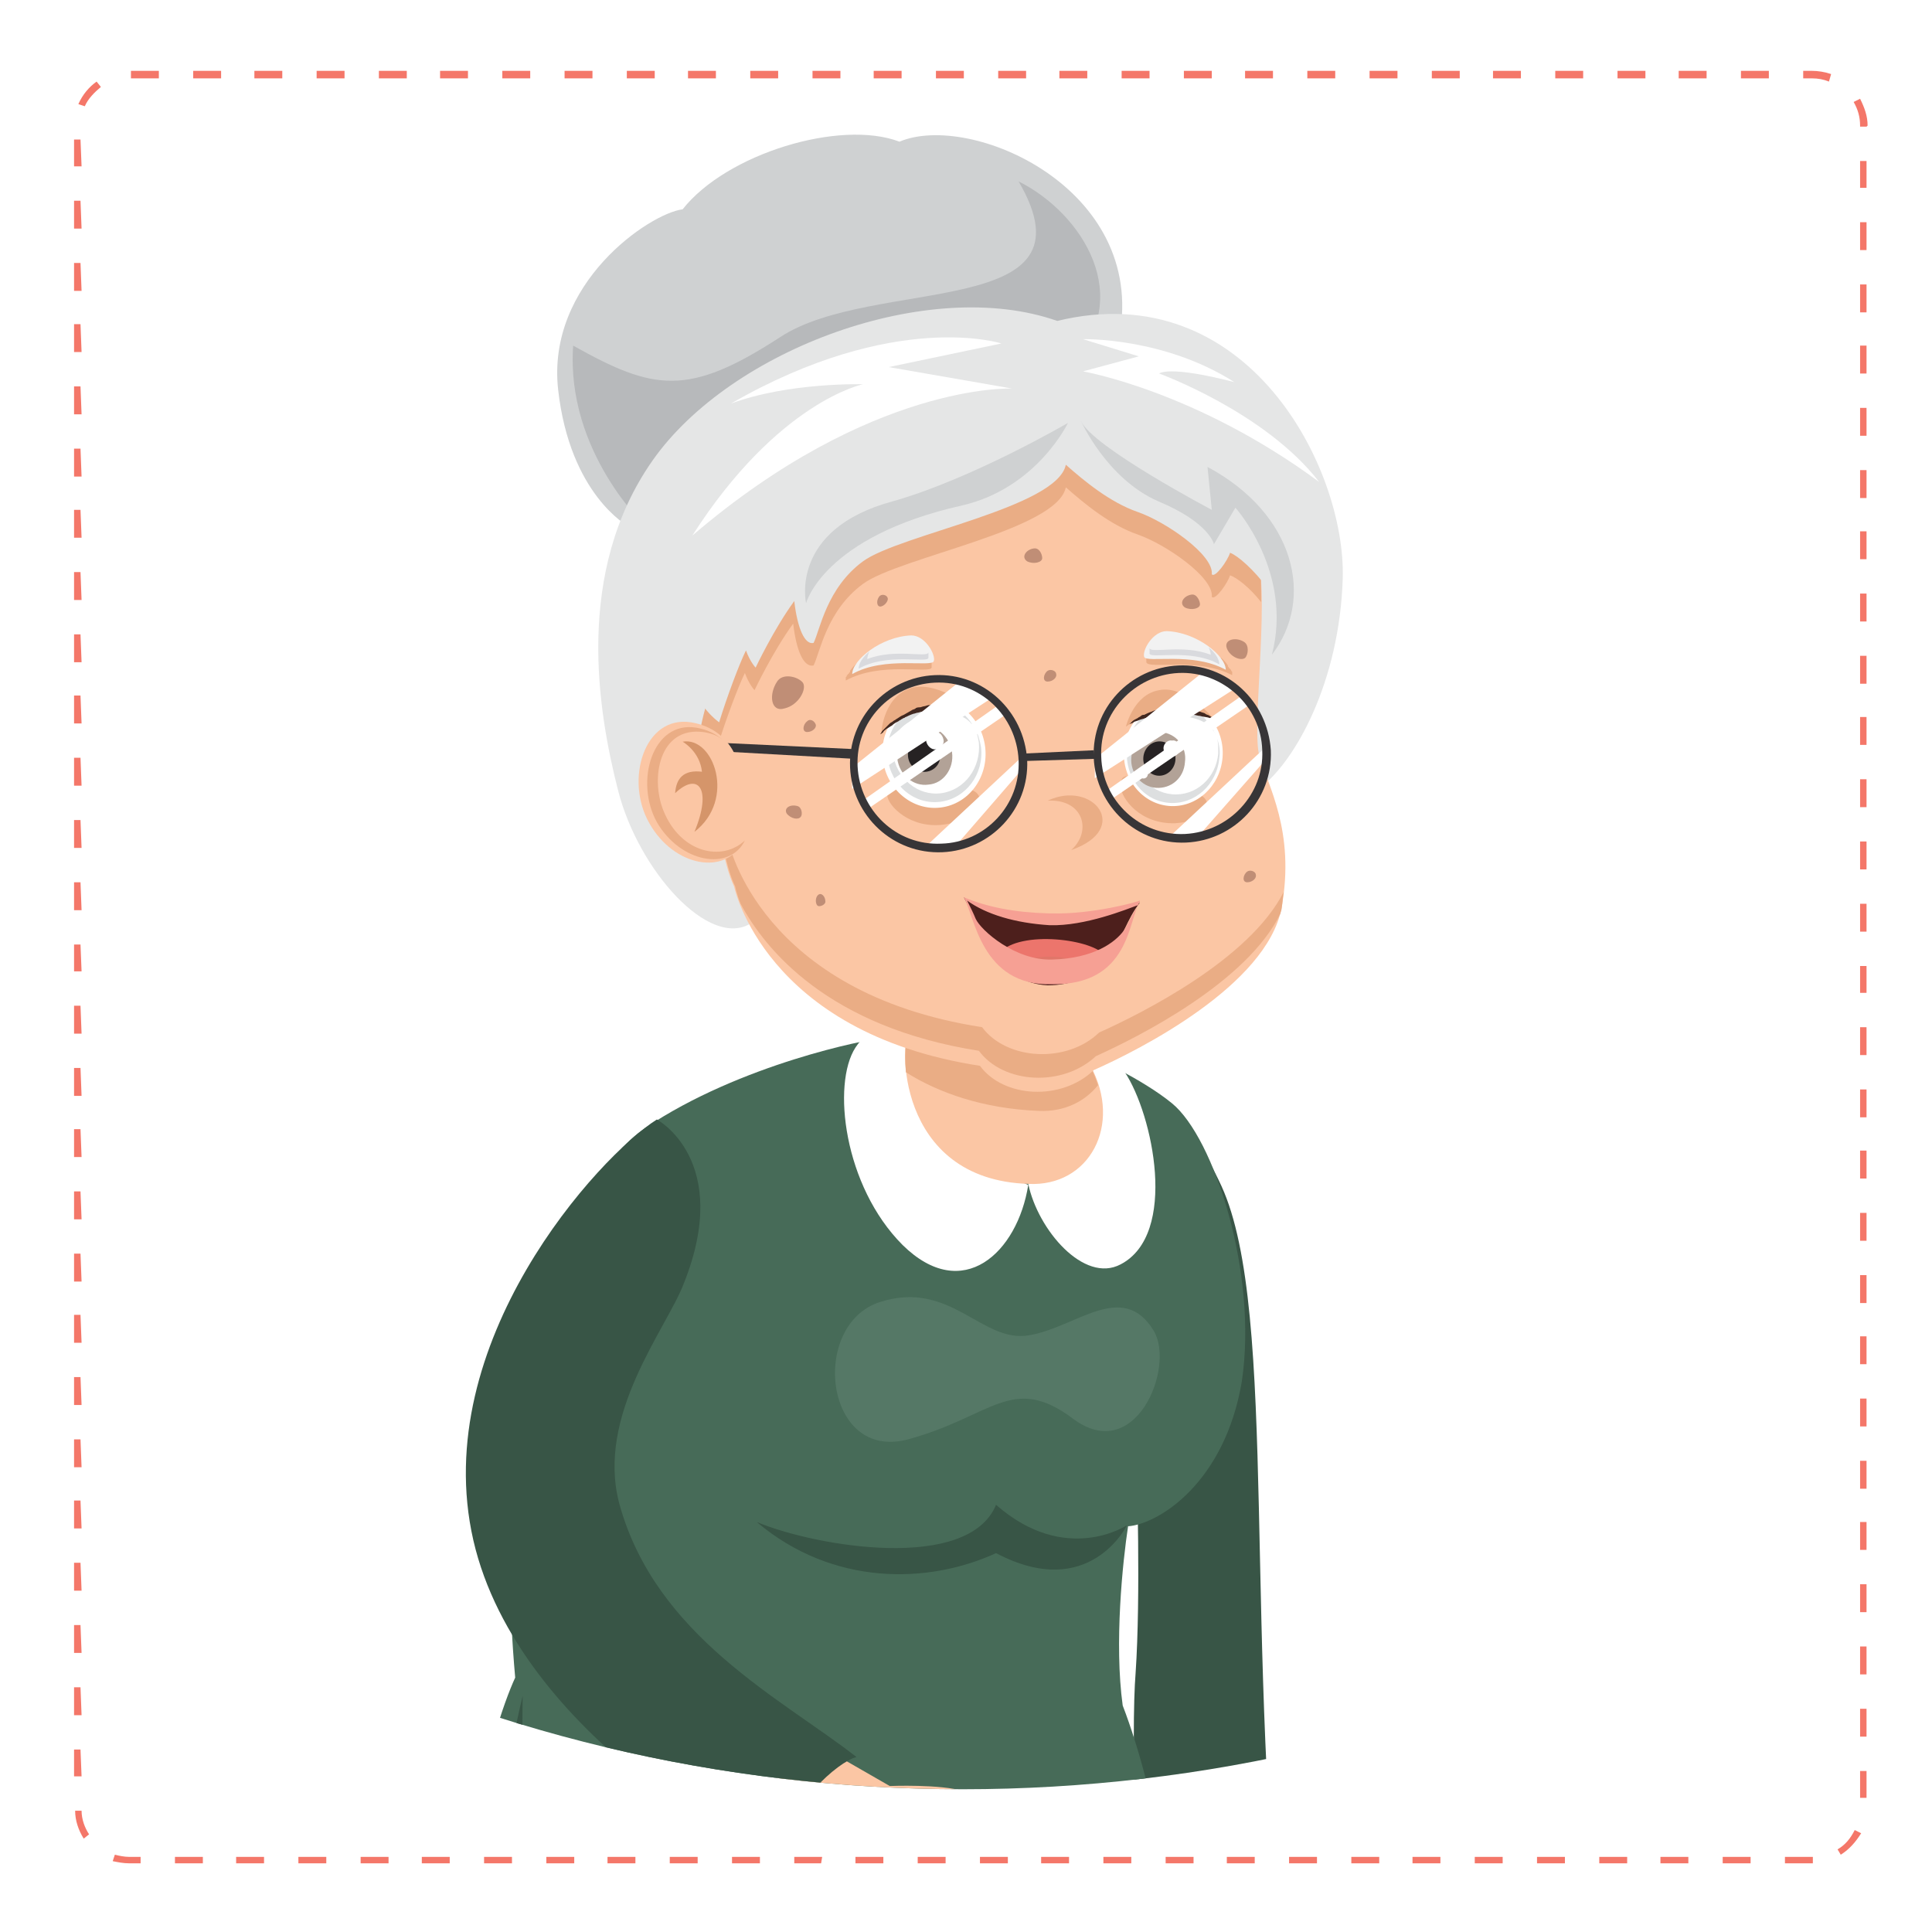 <?xml version="1.0" encoding="utf-8"?>
<!-- Generator: Adobe Illustrator 21.0.0, SVG Export Plug-In . SVG Version: 6.00 Build 0)  -->
<svg version="1.1" id="Layer_1" xmlns="http://www.w3.org/2000/svg" xmlns:xlink="http://www.w3.org/1999/xlink" x="0px" y="0px"
	 viewBox="0 0 180 180" style="enable-background:new 0 0 180 180;" xml:space="preserve">
<style type="text/css">
	.st0{fill:#FFFFFF;}
	.st1{display:none;}
	.st2{display:inline;}
	.st3{fill:url(#SVGID_10_);}
	.st4{fill:#F47769;}
	.st5{clip-path:url(#SVGID_13_);}
	.st6{fill:#FBC6A4;}
	.st7{fill:#EAAD85;}
	.st8{fill:#DE9173;}
	.st9{fill:#BEA373;}
	.st10{fill:#B09462;}
	.st11{fill:#5E4D4E;}
	.st12{fill:#385546;}
	.st13{fill:#476B58;}
	.st14{fill:#CFD1D2;}
	.st15{fill:#B7B9BB;}
	.st16{fill:#E5E6E6;}
	.st17{fill:#4D1F1C;}
	.st18{fill:#EC756C;}
	.st19{fill:#E07669;}
	.st20{fill:#F6A094;}
	.st21{fill:#DDDFE0;}
	.st22{fill:#B2A297;}
	.st23{fill:#262223;}
	.st24{fill:#412820;}
	.st25{fill:#F2F2F2;}
	.st26{fill:#D9DADE;}
	.st27{fill:#C08E76;}
	.st28{clip-path:url(#SVGID_17_);}
	.st29{clip-path:url(#SVGID_19_);fill:url(#SVGID_20_);}
	.st30{fill:url(#SVGID_22_);}
	.st31{clip-path:url(#SVGID_25_);}
	.st32{clip-path:url(#SVGID_26_);fill:url(#SVGID_27_);}
	.st33{fill:url(#SVGID_28_);}
	.st34{clip-path:url(#SVGID_31_);}
	.st35{clip-path:url(#SVGID_32_);fill:url(#SVGID_33_);}
	.st36{fill:url(#SVGID_34_);}
	.st37{fill:#373537;}
	.st38{clip-path:url(#SVGID_37_);}
	.st39{clip-path:url(#SVGID_38_);fill:url(#SVGID_39_);}
	.st40{fill:url(#SVGID_40_);}
	.st41{clip-path:url(#SVGID_43_);}
	.st42{clip-path:url(#SVGID_44_);fill:url(#SVGID_45_);}
	.st43{fill:url(#SVGID_46_);}
	.st44{clip-path:url(#SVGID_49_);}
	.st45{clip-path:url(#SVGID_50_);fill:url(#SVGID_51_);}
	.st46{fill:url(#SVGID_52_);}
	.st47{fill:#D5956A;}
	.st48{fill:#D5954D;}
	.st49{fill:#B27447;}
	.st50{fill:#557866;}
</style>
<rect class="st0" width="180" height="180"/>
<g>
	<g>
		<g>
			<g class="st1">
				<g class="st2">
					<g>
						
							<radialGradient id="SVGID_10_" cx="96.333" cy="-12" r="167.166" gradientTransform="matrix(1 0 0 1 0 96)" gradientUnits="userSpaceOnUse">
							<stop  offset="0" style="stop-color:#FFFFFF"/>
							<stop  offset="1" style="stop-color:#FFA194;stop-opacity:0.6"/>
						</radialGradient>
						<rect id="SVGID_2_" x="0.4" y="0.1" class="st3" width="180" height="180"/>
					</g>
				</g>
			</g>
			<g>
				<g>
					<g>
						<path class="st4" d="M168.9,173.6h-2.6V173h2.6V173.6z M163.1,173.6h-2.6V173h2.6V173.6z M157.3,173.6h-2.6V173h2.6V173.6z
							 M151.5,173.6H149V173h2.6v0.6H151.5z M145.8,173.6h-2.6V173h2.6V173.6z M140,173.6h-2.6V173h2.6V173.6z M134.2,173.6h-2.6
							V173h2.6V173.6z M128.5,173.6h-2.6V173h2.6V173.6z M122.7,173.6h-2.6V173h2.6V173.6z M116.9,173.6h-2.6V173h2.6V173.6z
							 M111.2,173.6h-2.6V173h2.6V173.6z M105.4,173.6h-2.6V173h2.6V173.6z M99.6,173.6H97V173h2.6V173.6z M93.9,173.6h-2.6V173h2.6
							V173.6z M88.1,173.6h-2.6V173h2.6V173.6z M82.3,173.6h-2.6V173h2.6V173.6z M76.5,173.6H74V173h2.6L76.5,173.6L76.5,173.6z
							 M70.8,173.6h-2.6V173h2.6V173.6z M65,173.6h-2.6V173H65V173.6z M59.2,173.6h-2.6V173h2.6V173.6z M53.5,173.6h-2.6V173h2.6
							V173.6z M47.7,173.6h-2.6V173h2.6V173.6z M41.9,173.6h-2.6V173h2.6V173.6z M36.2,173.6h-2.6V173h2.6V173.6z M30.4,173.6h-2.6
							V173h2.6V173.6z M24.6,173.6H22V173h2.6V173.6z M18.9,173.6h-2.6V173h2.6V173.6z M13.1,173.6H12c-0.5,0-1-0.1-1.5-0.2l0.2-0.6
							c0.4,0.1,0.9,0.2,1.3,0.2h1.1V173.6z M171.5,172.8l-0.3-0.5c0.7-0.4,1.2-1,1.6-1.8l0.6,0.3
							C172.9,171.6,172.3,172.3,171.5,172.8z M7.8,171.3c-0.5-0.8-0.8-1.7-0.8-2.6h0.6c0,0.8,0.3,1.6,0.7,2.2L7.8,171.3z
							 M173.9,167.5h-0.6V165h0.6V167.5z M7.6,165.5H6.9V163h0.6L7.6,165.5L7.6,165.5z M173.9,161.8h-0.6v-2.6h0.6V161.8z
							 M7.6,159.8H6.9v-2.6h0.6L7.6,159.8L7.6,159.8z M173.9,156h-0.6v-2.6h0.6V156z M7.6,154H6.9v-2.6h0.6L7.6,154L7.6,154z
							 M173.9,150.2h-0.6v-2.6h0.6V150.2z M7.6,148.2H6.9v-2.6h0.6L7.6,148.2L7.6,148.2z M173.9,144.4h-0.6v-2.6h0.6V144.4z
							 M7.6,142.4H6.9v-2.6h0.6L7.6,142.4L7.6,142.4z M173.9,138.7h-0.6v-2.6h0.6V138.7z M7.6,136.7H6.9v-2.6h0.6L7.6,136.7
							L7.6,136.7z M173.9,132.9h-0.6v-2.6h0.6V132.9z M7.6,130.9H6.9v-2.6h0.6L7.6,130.9L7.6,130.9z M173.9,127.1h-0.6v-2.6h0.6
							V127.1z M7.6,125.1H6.9v-2.6h0.6L7.6,125.1L7.6,125.1z M173.9,121.4h-0.6v-2.6h0.6V121.4z M7.6,119.4H6.9v-2.6h0.6L7.6,119.4
							L7.6,119.4z M173.9,115.6h-0.6V113h0.6V115.6z M7.6,113.6H6.9V111h0.6L7.6,113.6L7.6,113.6z M173.9,109.8h-0.6v-2.6h0.6V109.8
							z M7.6,107.8H6.9v-2.6h0.6L7.6,107.8L7.6,107.8z M173.9,104.1h-0.6v-2.6h0.6V104.1z M7.6,102.1H6.9v-2.6h0.6L7.6,102.1
							L7.6,102.1z M173.9,98.3h-0.6v-2.6h0.6V98.3z M7.6,96.3H6.9v-2.6h0.6L7.6,96.3L7.6,96.3z M173.9,92.5h-0.6V90h0.6V92.5z
							 M7.6,90.5H6.9V88h0.6L7.6,90.5L7.6,90.5z M173.9,86.8h-0.6v-2.6h0.6V86.8z M7.6,84.8H6.9v-2.6h0.6L7.6,84.8L7.6,84.8z
							 M173.9,81h-0.6v-2.6h0.6V81z M7.6,79H6.9v-2.6h0.6L7.6,79L7.6,79z M173.9,75.2h-0.6v-2.6h0.6V75.2z M7.6,73.2H6.9v-2.6h0.6
							L7.6,73.2L7.6,73.2z M173.9,69.4h-0.6v-2.6h0.6V69.4z M7.6,67.4H6.9v-2.6h0.6L7.6,67.4L7.6,67.4z M173.9,63.7h-0.6v-2.6h0.6
							V63.7z M7.6,61.7H6.9v-2.6h0.6L7.6,61.7L7.6,61.7z M173.9,57.9h-0.6v-2.6h0.6V57.9z M7.6,55.9H6.9v-2.6h0.6L7.6,55.9L7.6,55.9
							z M173.9,52.1h-0.6v-2.6h0.6V52.1z M7.6,50.1H6.9v-2.6h0.6L7.6,50.1L7.6,50.1z M173.9,46.4h-0.6v-2.6h0.6V46.4z M7.6,44.4H6.9
							v-2.6h0.6L7.6,44.4L7.6,44.4z M173.9,40.6h-0.6V38h0.6V40.6z M7.6,38.6H6.9V36h0.6L7.6,38.6L7.6,38.6z M173.9,34.8h-0.6v-2.6
							h0.6V34.8z M7.6,32.8H6.9v-2.6h0.6L7.6,32.8L7.6,32.8z M173.9,29.1h-0.6v-2.6h0.6V29.1z M7.6,27.1H6.9v-2.6h0.6L7.6,27.1
							L7.6,27.1z M173.9,23.3h-0.6v-2.6h0.6V23.3z M7.6,21.3H6.9v-2.6h0.6L7.6,21.3L7.6,21.3z M173.9,17.5h-0.6V15h0.6V17.5z
							 M7.6,15.5H6.9V13h0.6L7.6,15.5L7.6,15.5z M173.9,11.8h-0.6v-0.1c0-0.8-0.2-1.5-0.6-2.2l0.6-0.3c0.4,0.8,0.7,1.6,0.7,2.5
							L173.9,11.8L173.9,11.8z M7.9,9.9L7.3,9.7c0.4-0.9,1-1.6,1.7-2.1l0.4,0.5C8.8,8.6,8.2,9.2,7.9,9.9z M170.4,7.6
							c-0.5-0.2-1-0.3-1.6-0.3H168V6.6h0.8c0.6,0,1.2,0.1,1.8,0.3L170.4,7.6z M164.8,7.3h-2.6V6.6h2.6V7.3z M159,7.3h-2.6V6.6h2.6
							V7.3z M153.3,7.3h-2.6V6.6h2.6V7.3z M147.5,7.3h-2.6V6.6h2.6V7.3z M141.7,7.3h-2.6V6.6h2.6V7.3z M136,7.3h-2.6V6.6h2.6V7.3z
							 M130.2,7.3h-2.6V6.6h2.6V7.3z M124.4,7.3h-2.6V6.6h2.6V7.3z M118.6,7.3H116V6.6h2.6V7.3z M112.9,7.3h-2.6V6.6h2.6V7.3z
							 M107.1,7.3h-2.6V6.6h2.6V7.3z M101.3,7.3h-2.6V6.6h2.6V7.3z M95.6,7.3H93V6.6h2.6V7.3z M89.8,7.3h-2.6V6.6h2.6V7.3z M84,7.3
							h-2.6V6.6H84V7.3z M78.3,7.3h-2.6V6.6h2.6V7.3z M72.5,7.3h-2.6V6.6h2.6V7.3z M66.7,7.3h-2.6V6.6h2.6V7.3z M61,7.3h-2.6V6.6H61
							V7.3z M55.2,7.3h-2.6V6.6h2.6V7.3z M49.4,7.3h-2.6V6.6h2.6V7.3z M43.6,7.3H41V6.6h2.6V7.3z M37.9,7.3h-2.6V6.6h2.6V7.3z
							 M32.1,7.3h-2.6V6.6h2.6V7.3z M26.3,7.3h-2.6V6.6h2.6V7.3z M20.6,7.3H18V6.6h2.6V7.3z M14.8,7.3h-2.6V6.6h2.6
							C14.8,6.6,14.8,7.3,14.8,7.3z"/>
					</g>
				</g>
			</g>
		</g>
	</g>
</g>
<g>
	<g>
		<g>
			<g>
				<defs>
					<ellipse id="SVGID_11_" cx="89.7" cy="49.7" rx="129.7" ry="117"/>
				</defs>
				<clipPath id="SVGID_13_">
					<use xlink:href="#SVGID_11_"  style="overflow:visible;"/>
				</clipPath>
				<g class="st5">
					<g>
						<g>
							<path class="st6" d="M118.7,186.6c0,0,2.3,2.1,2.8,3.9c0.5,1.8-0.2,6.4-1.3,7c-0.4,1.6-1.1,2.7-1.7,2.4
								c-0.3,1.3-1.2,2.3-2.5,2.2c-1.2-0.1-0.3-3.4-0.3-3.4s-0.9-5.9-1.5-6.1c-0.5,2.2-0.9,4.4-2.6,4.4c-1.6,0-1.4-2-1.3-4.4
								s1.1-7.2,1.1-7.2L118.7,186.6z"/>
							<path class="st7" d="M111.7,187.8c0,0-0.5,2.6-0.8,4.5c2.4-2.3,7.7-4.7,9.9-2.5c-2-2.3-3.5-3.5-3.5-3.5L111.7,187.8z"/>
							<path class="st8" d="M118.6,199.9C118.5,199.9,118.5,199.9,118.6,199.9c0.5-3.7-0.9-6.9-0.9-6.9v-0.1h0.1
								C117.8,193,119.3,196.2,118.6,199.9C118.7,199.9,118.6,200,118.6,199.9z"/>
							<path class="st8" d="M120.3,197.5C120.2,197.5,120.2,197.5,120.3,197.5c0.5-4.6-0.8-6.3-0.9-6.3v-0.1h0.1
								C119.6,191.2,121,192.9,120.3,197.5C120.4,197.5,120.3,197.6,120.3,197.5L120.3,197.5z"/>
						</g>
						<g>
							<path class="st6" d="M64,248.3c0,0,0.1,34.8-0.4,37.3c-0.1,1.9,0,3.7,0,3.7l7.7,2.4l3.4-4.6c0,0-3.9-1.8-4.3-3.5
								c0.1-4,0.3-32.1,0.2-33.5C70.5,248.8,64,248.3,64,248.3z"/>
							<g>
								<path class="st9" d="M63.5,288c0,0,4.9,2.3,6.8,1.9c0.2-2,1.7-3.9,3.3-4.3c1.6-0.3,2,1.6,2,1.6s10.5,0.5,10.7,8.5
									c-2.9,2.3-5.3,2.2-8.8,1.8c-3.5-0.4-13.5-3.5-14.4-4.3c-0.5-0.6-0.4-1.9-0.4-3.3s-0.1-2.8,0.9-3.4
									C63.6,287.2,63.5,288,63.5,288z"/>
								<path class="st10" d="M62.7,290c0-1.4-0.1-2.8,0.9-3.4c0,0.6-0.1,1.4-0.1,1.4s0.4,0.2,1,0.4c0,1,0,2,0.4,2.4
									c0.9,0.7,10.8,3.8,14.4,4.3c2.7,0.3,4.8,0.5,7-0.6c0.1,0.4,0.1,0.8,0.1,1.2c-2.9,2.3-5.3,2.2-8.8,1.8
									c-3.5-0.4-13.5-3.5-14.4-4.3C62.6,292.7,62.7,291.4,62.7,290z"/>
								<path class="st11" d="M62.8,292.6c0,0-0.7,1.2,0.5,2c1.2,0.7,11.5,3.9,14.4,4.4c2.8,0.4,6.7,0.7,9.1-2.1
									c0.3-1.3-0.5-1.6-0.5-1.6s-0.8,1.5-2.7,2c-2,0.5-6.1,0.6-12-1.1C65.6,294.4,63.2,293.4,62.8,292.6z"/>
							</g>
						</g>
						<g>
							<path class="st6" d="M87.4,243.8c0,0,0.1,34.8-0.4,37.3c-0.1,1.9,0,3.7,0,3.7l7.7,2.4l3.4-4.6c0,0-3.9-1.8-4.3-3.5
								c0.1-4,0.3-32.1,0.2-33.5C93.8,244.3,87.4,243.8,87.4,243.8z"/>
							<g>
								<path class="st9" d="M86.8,283.4c0,0,4.9,2.3,6.8,1.9c0.2-2,1.7-3.9,3.3-4.3c1.6-0.3,2,1.6,2,1.6s10.5,0.5,10.7,8.5
									c-2.9,2.3-5.3,2.2-8.8,1.8c-3.5-0.4-13.5-3.5-14.4-4.3c-0.5-0.6-0.4-1.9-0.4-3.3s-0.1-2.8,0.9-3.4
									C86.9,282.7,86.8,283.4,86.8,283.4z"/>
								<path class="st10" d="M86.1,285.5c0-1.4-0.1-2.8,0.9-3.4c0,0.6-0.1,1.4-0.1,1.4s0.4,0.2,1,0.4c0,1,0,2,0.4,2.4
									c0.8,0.7,10.8,3.8,14.4,4.3c2.7,0.3,4.8,0.5,7-0.6c0.1,0.4,0.1,0.8,0.1,1.2c-2.9,2.3-5.3,2.2-8.8,1.8
									c-3.5-0.4-13.5-3.5-14.4-4.3C86,288.1,86.1,286.8,86.1,285.5z"/>
								<path class="st11" d="M86.2,288c0,0-0.7,1.2,0.5,2c1.2,0.7,11.5,3.9,14.4,4.4c2.8,0.4,6.7,0.7,9.1-2.1
									c0.3-1.3-0.5-1.6-0.5-1.6s-0.8,1.5-2.7,2c-2,0.5-6.1,0.6-12-1.1C89,289.8,86.6,288.8,86.2,288z"/>
							</g>
						</g>
						<path class="st12" d="M107.6,101.8c0,0,3.1,2,6.2,8.7c5.4,11.8,1.9,42.9,6,76.1c-3.6,1.5-7.6,3.1-11.1,0.5
							c-3.2-6-3.3-26.4-2.9-31.2c0.5-7.3,0.1-18.7,0.1-20.1C105.9,135.4,107.6,101.8,107.6,101.8z"/>
						<path class="st13" d="M109.2,102.8c-2.8-2.3-7.5-4.4-7.5-4.4l-19.9-1.6c-0.8,0-12.8,2.3-21.7,8.3c-7.4,5-14.5,24.4-12.1,51.2
							c-2,4.3-9.1,25.3-0.5,50.3c-0.8,9.6-5.6,34.4-4.8,39.5c3.3,6.8,14.5,8.6,30.2,9.4c13.3,0.7,40.1-1.8,43.9-10.2
							c0.5-5.1-3-18.8-3.7-25.1c-0.5-12.4-2.2-44.9-8.5-61.3c-0.8-5.8,0-13.4,0.5-16.7c2.8-0.2,9-4,10.6-13.5
							C117.2,118.6,113.1,106,109.2,102.8z"/>
						<path class="st12" d="M48.7,158c0,0-7.3,28.1,1.3,47c-0.8,5.2-6,37.5-5,40.9c1.1,3.4,32.8,11.3,58.8,2.6
							c-34.6-0.8-56.9,2.9-48.8-41.7C47.9,184.2,48.7,158,48.7,158z"/>
						<path class="st0" d="M84.9,95.4c0,0-3-1.1-5.2,2.2c-2.2,3.4-1.1,12.9,4.4,18.4c5.6,5.5,10.7,0.7,11.7-5.6
							C91.6,108.6,85.6,105.7,84.9,95.4z"/>
						<path class="st0" d="M101.2,98.5c0,0,2.4,7.7-5.4,11.8c0.9,4.3,5.2,9.3,8.6,7.5c5.4-2.8,3-14,0.4-17.9
							C103.9,99,101.2,98.5,101.2,98.5z"/>
						<path class="st6" d="M85.8,91.1c0,0-0.5,3-0.9,4.3c-1.3,1.5-1.4,14.5,10.9,14.9c5.7,0.3,8.8-5.5,5.8-11
							c0.5-4.2-0.1-3.7-0.1-3.7L85.8,91.1z"/>
						<path class="st7" d="M85.8,91.1l15.7,4.6c0,0,0.6-0.5,0.1,3.7c0.3,0.6,0.5,1.1,0.7,1.7c-1.2,1.5-3.1,2.5-5.5,2.4
							c-5.2-0.2-9.4-1.7-12.4-3.6c-0.2-2.1,0.1-3.9,0.5-4.4C85.3,94.1,85.8,91.1,85.8,91.1z"/>
						<g>
							<path class="st14" d="M58.5,49c0,0-5.4-2.9-6.5-12.7c-1.1-9.9,8.5-16.4,11.6-16.8c4.1-5.2,14.7-8.4,20.2-6.3
								c6.6-2.8,23,4.3,20.5,18.1C92.7,33.3,58.5,49,58.5,49z"/>
							<path class="st15" d="M94.9,16.9c6,3,10.9,10.9,4.8,17.1C71.3,46.7,60.2,49.1,60.2,49.1s-7.5-7-6.8-16.9
								c7.5,4.2,10.7,4.8,19.3-0.8C81.4,25.7,102.5,29.9,94.9,16.9z"/>
							<path class="st16" d="M117.4,73.4c3.3-2.5,7.4-9.9,7.7-19.5c0.3-10.3-8.9-28.3-26.6-24c-11.9-4.2-30.4,2.6-37.7,13
								s-5.1,23.4-3.2,30.8C59.5,81.1,66.1,88.5,70,86C73.4,80.1,117.4,73.4,117.4,73.4z"/>
							<path class="st6" d="M68.4,82.6c0,0,2.8,13.6,22.9,16.7c2.2,3,7.6,3.3,10.6,0.4c4.3-1.9,16.1-7.9,17.5-15.1
								c1.3-7.2-1.3-11.4-2.1-14.3c-0.7-3,1.2-16.1-0.4-19.1c-1.8-3.9-20.6-15.1-20.6-15.1L65.9,54.8L66,66.1
								C66,66.1,66.4,78.5,68.4,82.6z"/>
							<path class="st7" d="M67.9,78.5c0,0,2.9,14,23.6,17.2c2.3,3.1,7.9,3.4,10.9,0.5c4-1.8,14-6.8,17.2-13.1
								c-0.1,0.5-0.1,1-0.2,1.6c0,0.1-0.1,0.3-0.1,0.4c-3.1,6.4-13.2,11.5-17.2,13.3c-3.1,2.9-8.6,2.6-10.9-0.5
								c-14-2.2-19.9-9.4-22.2-13.7c-0.4-1-0.5-1.6-0.5-1.6c-1-2-1.6-6.2-1.9-9.8C66.8,75.1,67.3,77.2,67.9,78.5z"/>
							<path class="st7" d="M66,65l-0.2-11.4l14.4-8.9l16.1-8l13,6.6c3.7,2.6,6.8,5.1,7.5,6.6c0.6,1.1,0.7,3.5,0.7,6.2
								c-1.1-1.4-2.3-2.3-2.9-2.5c-0.2,0.7-1.4,2.4-1.7,2c0.2-1.8-4.3-4.9-6.9-5.8c-2.6-0.9-5-2.9-6.7-4.4c-0.8,4-15.5,6.5-18.9,9
								s-4,6.4-4.6,7.6c-0.9,0.2-1.6-1.3-1.9-3.9c-1.9,2.6-3.6,6.2-3.6,6.2s-0.5-0.5-0.9-1.6c-0.6,1.2-1.8,4.4-2.5,6.7
								c-0.6-0.5-1.2-1.1-1.6-1.7C65.6,66.2,66,65,66,65z"/>
							<path class="st16" d="M121.4,47.4c3,6.3,0.2,13.3-0.8,13.7c0-4.4-4.6-9.1-6-9.6c-0.2,0.7-1.4,2.4-1.7,2
								c0.2-1.8-4.3-4.9-6.9-5.8c-2.6-0.9-5-2.9-6.7-4.4c-0.8,4-15.5,6.5-18.9,9s-4,6.4-4.6,7.6C75,60.1,74.3,58.6,74,56
								c-1.9,2.6-3.6,6.2-3.6,6.2s-0.5-0.5-0.9-1.6c-0.6,1.2-1.8,4.4-2.5,6.7c-5.3-4-4.4-16-4.4-16l33.8-16.7L121.4,47.4z"/>
							<g>
								<g>
									<path class="st17" d="M106.2,84.1c0,0-4.5,2.2-8.5,2c-3.8-0.2-6.5-1.3-7.9-2.5c1.1,2,1.3,3.2,2.8,5.4
										c1.1,1.5,2.8,2.7,5,2.8c2.3,0,4.2-0.8,5.8-2.8C104.5,87.6,105,85.6,106.2,84.1z"/>
									<path class="st18" d="M93.1,88.8c1,0.9,3,2.2,4.6,2.2c1.5,0,4.1-1,5.3-1.9C102,87.5,95,86.6,93.1,88.8z"/>
									<path class="st19" d="M95.7,89.6c0.1,0.7,4,0.9,4.2,0.1C100,88.9,95.6,89,95.7,89.6z"/>
									<path class="st20" d="M89.8,83.6L89.8,83.6c2.2,0.9,4.6,1.4,7.9,1.5c0.1,0,0.2,0,0.3,0c3.8,0.1,8.1-1.1,8.2-1.2V84
										c-1.1,1.7-0.9,7.8-8.2,7.7C91.4,91.9,90.8,85.3,89.8,83.6z M97.8,86.2c-3.2-0.2-5.9-1-7.7-2.3c0.3,0.6,0.6,1.2,0.8,1.7
										c0.5,1.1,3.7,3.9,7.1,3.8c3.9-0.1,5.9-1.6,6.7-2.7c0.5-0.8,0.8-1.6,1.4-2.4C105,84.7,101.1,86.3,97.8,86.2z"/>
								</g>
							</g>
							<path class="st7" d="M97.6,74.6c4.2-2,7.9,2.6,2.2,4.6C101.8,77.4,100.9,74.4,97.6,74.6z"/>
							<g>
								<g>
									<path class="st7" d="M83.7,73.1c0,0-1.3-0.3-1,1.2c0.3,1.1,2.6,3.2,5.9,2.4c3.1-0.8,3.2-2.7,1.9-3.1
										C89.1,73.1,83.7,73.1,83.7,73.1z"/>
									
										<ellipse transform="matrix(0.993 -0.122 0.122 0.993 -7.926 11.176)" class="st0" cx="87" cy="70.1" rx="4.8" ry="5.1"/>
									<path class="st21" d="M86.5,65.5c1.7-0.2,3.4,0.7,4.2,2.2c-0.7-1.1-2-1.4-3.6-1.2c-2.2,0.3-4.2,1.4-3.9,3.7
										c0.3,2.3,2.3,4,4.5,3.7s3.7-2.4,3.5-4.7c-0.1-0.6-0.2-1-0.4-1.4l0,0c0.3,0.5,0.5,1.2,0.6,1.8c0.3,2.5-1.4,4.8-3.8,5.1
										c-2.4,0.3-4.6-1.5-4.9-4.1C82.4,68.1,84.1,65.8,86.5,65.5z"/>
									<path class="st22" d="M88.7,70.1c0.2,1.5-0.8,2.9-2.2,3c-1.4,0.2-2.7-0.9-2.9-2.4c-0.2-1.5,0.8-2.9,2.2-3.1
										C87.2,67.5,88.5,68.6,88.7,70.1z"/>
									<path class="st23" d="M87.6,70.2c0.1,0.9-0.5,1.6-1.3,1.7s-1.6-0.5-1.7-1.4s0.5-1.6,1.3-1.7C86.8,68.7,87.5,69.3,87.6,70.2
										z"/>
									<path class="st0" d="M87.9,68.9c0.1,0.4-0.2,0.8-0.7,0.9c-0.4,0.1-0.8-0.3-0.9-0.7c-0.1-0.4,0.2-0.8,0.7-0.9
										C87.4,68.1,87.8,68.4,87.9,68.9z"/>
									<path class="st0" d="M85.3,71.9c0,0.2-0.1,0.4-0.3,0.5c-0.2,0-0.4-0.1-0.4-0.4c0-0.2,0.1-0.4,0.3-0.5
										C85.1,71.6,85.3,71.7,85.3,71.9z"/>
									<path class="st7" d="M82.1,68.4c0,0,0.1-3.2,2.5-4.2s5.8,1.7,5.8,1.7S85.6,64.6,82.1,68.4z"/>
									<path class="st24" d="M90.3,65.9c0,0-0.1,0-0.4,0c-0.2,0-0.6,0-1,0c-0.2,0-0.4,0-0.7,0c-0.2,0-0.5,0-0.7,0.1
										c-0.3,0-0.5,0.1-0.8,0.1c-0.1,0-0.3,0.1-0.4,0.1s-0.3,0.1-0.4,0.1s-0.3,0.1-0.4,0.1s-0.3,0.1-0.4,0.1
										c-0.3,0.1-0.5,0.2-0.7,0.3c-0.1,0-0.1,0.1-0.2,0.1S84.1,67,84,67c-0.1,0.1-0.2,0.1-0.3,0.2c-0.2,0.1-0.4,0.2-0.6,0.4
										c-0.2,0.1-0.3,0.2-0.5,0.3c-0.1,0.1-0.3,0.2-0.3,0.3c-0.2,0.2-0.3,0.2-0.3,0.2s0.1-0.1,0.2-0.3c0.1-0.1,0.2-0.2,0.3-0.3
										c0.1-0.1,0.3-0.3,0.4-0.4s0.2-0.1,0.3-0.2c0.1-0.1,0.2-0.1,0.3-0.2c0.2-0.1,0.4-0.3,0.7-0.4c0.2-0.1,0.5-0.3,0.7-0.4
										c0.1-0.1,0.3-0.1,0.4-0.2s0.3-0.1,0.4-0.1s0.3-0.1,0.4-0.1s0.3-0.1,0.4-0.1h0.2c0.1,0,0.1,0,0.2,0s0.3,0,0.4,0
										c0.3,0,0.5,0,0.8,0c0.1,0,0.2,0,0.4,0c0.1,0,0.2,0,0.3,0c0.2,0,0.4,0.1,0.6,0.1s0.3,0.1,0.4,0.1
										C90.1,65.8,90.2,65.9,90.3,65.9L90.3,65.9z"/>
								</g>
							</g>
							<g>
								<g>
									<path class="st7" d="M105.5,72.4c0,0-1.2-0.5-1.1,0.9c0.1,1.1,1.8,3.5,5.1,3.4c3-0.2,3.6-1.9,2.4-2.6
										C110.6,73.5,105.5,72.4,105.5,72.4z"/>
									
										<ellipse transform="matrix(8.302624e-02 -0.997 0.997 8.302624e-02 30.151 173.338)" class="st0" cx="109.3" cy="70.3" rx="4.9" ry="4.6"/>
									<path class="st21" d="M109.6,65.7c1.7,0.1,3.1,1.3,3.7,2.9c-0.4-1.2-1.6-1.7-3.2-1.9c-2.2-0.2-4.3,0.5-4.5,2.8
										s1.4,4.3,3.6,4.5s4.1-1.5,4.3-3.8c0-0.6,0-1-0.1-1.4c0.2,0.6,0.3,1.2,0.2,1.8c-0.2,2.5-2.3,4.4-4.7,4.2
										c-2.4-0.2-4.1-2.4-3.9-4.9C105.1,67.4,107.2,65.5,109.6,65.7z"/>
									<path class="st22" d="M110.4,71c-0.1,1.5-1.3,2.5-2.7,2.4c-1.4-0.1-2.4-1.4-2.3-2.8c0.1-1.5,1.3-2.5,2.7-2.4
										C109.6,68.3,110.6,69.6,110.4,71z"/>
									
										<ellipse transform="matrix(8.328576e-02 -0.997 0.997 8.328576e-02 28.436 172.453)" class="st23" cx="108" cy="70.8" rx="1.6" ry="1.5"/>
									<path class="st0" d="M109.9,69.8c0,0.4-0.4,0.7-0.8,0.7s-0.7-0.4-0.7-0.8s0.4-0.8,0.8-0.7
										C109.6,68.9,109.9,69.3,109.9,69.8z"/>
									
										<ellipse transform="matrix(8.170892e-02 -0.997 0.997 8.170892e-02 25.951 172.421)" class="st0" cx="106.5" cy="72.1" rx="0.4" ry="0.4"/>
									<path class="st7" d="M104.9,67.7c0,0,0.7-3,3.1-3.4c2.5-0.5,5.1,2.7,5.1,2.7S108.9,64.8,104.9,67.7z"/>
									<path class="st24" d="M113.1,67c0,0-0.1,0-0.4-0.1c-0.2-0.1-0.6-0.1-0.9-0.2c-0.2,0-0.4-0.1-0.6-0.1s-0.5-0.1-0.7-0.1
										s-0.5,0-0.8,0c-0.1,0-0.3,0-0.4,0s-0.3,0-0.4,0s-0.3,0-0.4,0s-0.3,0-0.4,0.1c-0.3,0-0.5,0.1-0.7,0.1c-0.1,0-0.1,0-0.2,0
										s-0.1,0-0.2,0.1c-0.1,0-0.2,0.1-0.3,0.1c-0.2,0.1-0.4,0.1-0.6,0.2s-0.4,0.1-0.5,0.2s-0.3,0.1-0.4,0.2
										c-0.2,0.1-0.3,0.2-0.3,0.2s0.1-0.1,0.3-0.2c0.1-0.1,0.2-0.2,0.3-0.3c0.1-0.1,0.3-0.2,0.5-0.3c0.1-0.1,0.2-0.1,0.3-0.2
										c0.1-0.1,0.2-0.1,0.3-0.1c0.2-0.1,0.4-0.2,0.7-0.3c0.2-0.1,0.5-0.2,0.8-0.2c0.1,0,0.3,0,0.4-0.1c0.1,0,0.3,0,0.4,0
										s0.3,0,0.4,0s0.3,0,0.4,0h0.2c0.1,0,0.1,0,0.2,0s0.3,0,0.4,0c0.3,0,0.5,0.1,0.7,0.1c0.1,0,0.2,0.1,0.3,0.1
										c0.1,0,0.2,0.1,0.3,0.1c0.2,0.1,0.4,0.1,0.5,0.2s0.3,0.1,0.4,0.2C112.9,66.8,113,66.9,113.1,67L113.1,67z"/>
								</g>
							</g>
							<g>
								<path class="st7" d="M106.8,61.7L106.8,61.7v-0.2l0,0c0,0,0-0.1,0-0.2l0,0c0-0.1,0-0.1,0-0.2l0,0l0,0
									c0.3-0.8,1.2-1.9,2.2-1.9c1.7,0,3.4,0.9,4.5,1.9l0,0l0,0c0.1,0.1,0.2,0.2,0.3,0.2l0,0c0.2,0.2,0.4,0.4,0.6,0.7
									c0,0,0,0,0,0.1l0.1,0.1c0,0,0,0.1,0.1,0.1c0,0,0,0.1,0.1,0.1c0,0.1,0,0.1,0.1,0.2v0.1c0,0.1,0,0.2,0,0.2
									C111.5,61.2,107,62.4,106.8,61.7z"/>
								<path class="st25" d="M108.7,58.8c-1.3,0-2.3,1.8-2.1,2.4c0.2,0.6,4.5-0.5,7.6,1.2C114.2,61.1,111.5,58.9,108.7,58.8z"/>
								<path class="st26" d="M107.1,60.9c0-0.1,0-0.3,0-0.5l0,0c0.2,0.5,3.1-0.4,5.7,0.6c0-0.2-0.1-0.5-0.2-0.7
									c0.6,0.5,1,1.1,1,1.6C111,60.4,107.2,61.4,107.1,60.9z"/>
							</g>
							<g>
								<path class="st7" d="M86.8,62.2L86.8,62.2V62l0,0c0,0,0-0.1,0-0.2l0,0c0-0.1,0-0.1,0-0.2l0,0l0,0c-0.3-0.8-1.2-1.9-2.2-1.9
									c-1.7,0-3.4,0.9-4.5,1.9l0,0l0,0c-0.1,0.1-0.2,0.2-0.3,0.2l0,0c-0.2,0.2-0.4,0.4-0.6,0.7c0,0,0,0,0,0.1l-0.1,0.1
									c0,0,0,0.1-0.1,0.1c0,0,0,0.1-0.1,0.1c0,0.1,0,0.1-0.1,0.2v0.1c0,0.1,0,0.2,0,0.2C82.1,61.6,86.6,62.8,86.8,62.2z"/>
								<path class="st25" d="M84.9,59.2c1.3,0,2.3,1.8,2.1,2.4c-0.2,0.6-4.6-0.5-7.6,1.2C79.4,61.5,82.1,59.3,84.9,59.2z"/>
								<path class="st26" d="M86.5,61.3c0-0.1,0-0.3,0-0.5l0,0c-0.2,0.5-3.1-0.4-5.7,0.6c0-0.2,0.1-0.5,0.2-0.7
									c-0.6,0.5-1,1.1-1,1.6C82.6,60.8,86.4,61.8,86.5,61.3z"/>
							</g>
							<g>
								<path class="st27" d="M115.9,59.8c-0.8-0.5-1.9-0.2-1.6,0.6s1.3,1.2,1.7,0.9C116.3,61,116.4,60.1,115.9,59.8z"/>
								<path class="st27" d="M72.4,63.5c-0.8,1.2-0.6,2.9,0.7,2.5c1.3-0.3,2.1-1.8,1.7-2.4C74.3,63,72.9,62.7,72.4,63.5z"/>
								<path class="st27" d="M81.9,55.6c-0.3,0.4-0.2,1,0.2,0.9c0.4-0.1,0.7-0.6,0.6-0.8C82.6,55.4,82.1,55.3,81.9,55.6z"/>
								<path class="st27" d="M111,55.4c-0.7,0.1-1.2,0.8-0.6,1.2c0.6,0.3,1.4,0.1,1.4-0.3C111.8,56,111.5,55.3,111,55.4z"/>
								<path class="st27" d="M96.3,51.1c-0.7,0.1-1.2,0.8-0.6,1.2c0.6,0.3,1.4,0.1,1.4-0.3C97.1,51.6,96.8,51,96.3,51.1z"/>
								<path class="st27" d="M75.2,67.2c-0.4,0.3-0.5,1,0,1s0.9-0.4,0.8-0.7C75.9,67.2,75.5,66.9,75.2,67.2z"/>
								<path class="st27" d="M97.6,62.5c-0.4,0.3-0.5,1,0,1s0.9-0.4,0.8-0.7C98.4,62.5,97.9,62.3,97.6,62.5z"/>
								<path class="st27" d="M116.2,81.2c-0.4,0.3-0.5,1,0,1s0.9-0.4,0.8-0.7C117,81.2,116.5,81,116.2,81.2z"/>
								<path class="st27" d="M74.3,75.1c-0.7-0.2-1.3,0.2-1,0.7c0.4,0.5,1.1,0.6,1.3,0.3C74.8,75.9,74.7,75.2,74.3,75.1z"/>
								<path class="st27" d="M76.9,84c0-0.5-0.4-0.9-0.7-0.6c-0.3,0.3-0.2,0.9,0,1S76.9,84.3,76.9,84z"/>
							</g>
							<g>
								<g>
									<g id="SVGID_1_">
										<g>
											<defs>
												<polygon id="SVGID_14_" points="1,1 2,1 1,2 												"/>
											</defs>
											<defs>
												<polygon id="SVGID_16_" points="-1,-1 -2,-1 -1,-2 												"/>
											</defs>
											<clipPath id="SVGID_17_">
												<use xlink:href="#SVGID_14_"  style="overflow:visible;"/>
											</clipPath>
											<clipPath id="SVGID_19_" class="st28">
												<use xlink:href="#SVGID_16_"  style="overflow:visible;"/>
											</clipPath>
											
												<linearGradient id="SVGID_20_" gradientUnits="userSpaceOnUse" x1="164.726" y1="367.064" x2="184.174" y2="382.284" gradientTransform="matrix(0.999 -3.990000e-02 -3.990000e-02 -0.999 -67.909 444.913)">
												<stop  offset="0" style="stop-color:#000000"/>
												<stop  offset="7.613736e-02" style="stop-color:#2F2F2F"/>
												<stop  offset="0.166" style="stop-color:#5F5F5F"/>
												<stop  offset="0.262" style="stop-color:#8A8A8A"/>
												<stop  offset="0.36" style="stop-color:#AEAEAE"/>
												<stop  offset="0.464" style="stop-color:#CCCCCC"/>
												<stop  offset="0.573" style="stop-color:#E2E2E2"/>
												<stop  offset="0.69" style="stop-color:#F3F3F3"/>
												<stop  offset="0.822" style="stop-color:#FCFCFC"/>
												<stop  offset="1" style="stop-color:#FFFFFF"/>
											</linearGradient>
											<polygon class="st29" points="89.4,63.5 79.3,71.6 79.4,73.5 92.6,64.9 											"/>
										</g>
									</g>
									
										<linearGradient id="SVGID_22_" gradientUnits="userSpaceOnUse" x1="164.726" y1="367.064" x2="184.174" y2="382.284" gradientTransform="matrix(0.999 -3.990000e-02 -3.990000e-02 -0.999 -67.909 444.913)">
										<stop  offset="0" style="stop-color:#FFFFFF"/>
										<stop  offset="0.108" style="stop-color:#FFFFFF"/>
										<stop  offset="1" style="stop-color:#FFFFFF"/>
									</linearGradient>
									<polygon class="st30" points="89.4,63.5 79.3,71.6 79.4,73.5 92.6,64.9 									"/>
									<g id="SVGID_3_">
										<g>
											<defs>
												<polygon id="SVGID_23_" points="1,1 2,1 1,2 												"/>
											</defs>
											<defs>
												<polygon id="SVGID_24_" points="-1,-1 -2,-1 -1,-2 												"/>
											</defs>
											<clipPath id="SVGID_25_">
												<use xlink:href="#SVGID_23_"  style="overflow:visible;"/>
											</clipPath>
											<clipPath id="SVGID_26_" class="st31">
												<use xlink:href="#SVGID_24_"  style="overflow:visible;"/>
											</clipPath>
											
												<linearGradient id="SVGID_27_" gradientUnits="userSpaceOnUse" x1="166.275" y1="365.085" x2="185.72" y2="380.304" gradientTransform="matrix(0.999 -3.990000e-02 -3.990000e-02 -0.999 -67.909 444.913)">
												<stop  offset="0" style="stop-color:#000000"/>
												<stop  offset="7.613736e-02" style="stop-color:#2F2F2F"/>
												<stop  offset="0.166" style="stop-color:#5F5F5F"/>
												<stop  offset="0.262" style="stop-color:#8A8A8A"/>
												<stop  offset="0.36" style="stop-color:#AEAEAE"/>
												<stop  offset="0.464" style="stop-color:#CCCCCC"/>
												<stop  offset="0.573" style="stop-color:#E2E2E2"/>
												<stop  offset="0.69" style="stop-color:#F3F3F3"/>
												<stop  offset="0.822" style="stop-color:#FCFCFC"/>
												<stop  offset="1" style="stop-color:#FFFFFF"/>
											</linearGradient>
											<polygon class="st32" points="93.3,65.5 80.5,74.5 80.8,75.4 94.1,66.3 											"/>
										</g>
									</g>
									
										<linearGradient id="SVGID_28_" gradientUnits="userSpaceOnUse" x1="166.275" y1="365.085" x2="185.72" y2="380.304" gradientTransform="matrix(0.999 -3.990000e-02 -3.990000e-02 -0.999 -67.909 444.913)">
										<stop  offset="0" style="stop-color:#FFFFFF"/>
										<stop  offset="0.108" style="stop-color:#FFFFFF"/>
										<stop  offset="1" style="stop-color:#FFFFFF"/>
									</linearGradient>
									<polygon class="st33" points="93.3,65.5 80.5,74.5 80.8,75.4 94.1,66.3 									"/>
									<g id="SVGID_4_">
										<g>
											<defs>
												<polygon id="SVGID_29_" points="1,1 2,1 1,2 												"/>
											</defs>
											<defs>
												<polygon id="SVGID_30_" points="-1,-1 -2,-1 -1,-2 												"/>
											</defs>
											<clipPath id="SVGID_31_">
												<use xlink:href="#SVGID_29_"  style="overflow:visible;"/>
											</clipPath>
											<clipPath id="SVGID_32_" class="st34">
												<use xlink:href="#SVGID_30_"  style="overflow:visible;"/>
											</clipPath>
											
												<linearGradient id="SVGID_33_" gradientUnits="userSpaceOnUse" x1="170.231" y1="360.03" x2="189.673" y2="375.245" gradientTransform="matrix(0.999 -3.990000e-02 -3.990000e-02 -0.999 -67.909 444.913)">
												<stop  offset="0" style="stop-color:#000000"/>
												<stop  offset="7.613736e-02" style="stop-color:#2F2F2F"/>
												<stop  offset="0.166" style="stop-color:#5F5F5F"/>
												<stop  offset="0.262" style="stop-color:#8A8A8A"/>
												<stop  offset="0.36" style="stop-color:#AEAEAE"/>
												<stop  offset="0.464" style="stop-color:#CCCCCC"/>
												<stop  offset="0.573" style="stop-color:#E2E2E2"/>
												<stop  offset="0.69" style="stop-color:#F3F3F3"/>
												<stop  offset="0.822" style="stop-color:#FCFCFC"/>
												<stop  offset="1" style="stop-color:#FFFFFF"/>
											</linearGradient>
											<polygon class="st35" points="94.9,70.8 86,79.1 88.7,79.2 95.2,71.7 											"/>
										</g>
									</g>
									
										<linearGradient id="SVGID_34_" gradientUnits="userSpaceOnUse" x1="170.231" y1="360.03" x2="189.673" y2="375.245" gradientTransform="matrix(0.999 -3.990000e-02 -3.990000e-02 -0.999 -67.909 444.913)">
										<stop  offset="0" style="stop-color:#FFFFFF"/>
										<stop  offset="0.108" style="stop-color:#FFFFFF"/>
										<stop  offset="1" style="stop-color:#FFFFFF"/>
									</linearGradient>
									<polygon class="st36" points="94.9,70.8 86,79.1 88.7,79.2 95.2,71.7 									"/>
									<path class="st37" d="M87.1,62.9c-4.5,0.2-8.1,4-7.9,8.6c0.2,4.5,4,8.1,8.6,7.9c4.5-0.2,8.1-4,7.9-8.6
										C95.4,66.2,91.6,62.7,87.1,62.9z M87.7,78.6c-4.2,0.2-7.6-3.1-7.8-7.2c-0.2-4.2,3.1-7.6,7.2-7.8c4.2-0.2,7.6,3.1,7.8,7.2
										C95.1,75,91.8,78.5,87.7,78.6z"/>
									<g>
										<g id="SVGID_5_">
											<g>
												<defs>
													<polygon id="SVGID_35_" points="1,1 2,1 1,2 													"/>
												</defs>
												<defs>
													<polygon id="SVGID_36_" points="-1,-1 -2,-1 -1,-2 													"/>
												</defs>
												<clipPath id="SVGID_37_">
													<use xlink:href="#SVGID_35_"  style="overflow:visible;"/>
												</clipPath>
												<clipPath id="SVGID_38_" class="st38">
													<use xlink:href="#SVGID_36_"  style="overflow:visible;"/>
												</clipPath>
												
													<linearGradient id="SVGID_39_" gradientUnits="userSpaceOnUse" x1="183.356" y1="363.172" x2="206.065" y2="382.861" gradientTransform="matrix(0.999 -3.990000e-02 -3.990000e-02 -0.999 -67.909 444.913)">
													<stop  offset="0" style="stop-color:#000000"/>
													<stop  offset="7.613736e-02" style="stop-color:#2F2F2F"/>
													<stop  offset="0.166" style="stop-color:#5F5F5F"/>
													<stop  offset="0.262" style="stop-color:#8A8A8A"/>
													<stop  offset="0.36" style="stop-color:#AEAEAE"/>
													<stop  offset="0.464" style="stop-color:#CCCCCC"/>
													<stop  offset="0.573" style="stop-color:#E2E2E2"/>
													<stop  offset="0.69" style="stop-color:#F3F3F3"/>
													<stop  offset="0.822" style="stop-color:#FCFCFC"/>
													<stop  offset="1" style="stop-color:#FFFFFF"/>
												</linearGradient>
												<polygon class="st39" points="112.1,62.6 102,70.7 102,72.5 115.3,64 												"/>
											</g>
										</g>
										
											<linearGradient id="SVGID_40_" gradientUnits="userSpaceOnUse" x1="183.356" y1="363.172" x2="206.065" y2="382.861" gradientTransform="matrix(0.999 -3.990000e-02 -3.990000e-02 -0.999 -67.909 444.913)">
											<stop  offset="0" style="stop-color:#FFFFFF"/>
											<stop  offset="0.108" style="stop-color:#FFFFFF"/>
											<stop  offset="1" style="stop-color:#FFFFFF"/>
										</linearGradient>
										<polygon class="st40" points="112.1,62.6 102,70.7 102,72.5 115.3,64 										"/>
										<g id="SVGID_7_">
											<g>
												<defs>
													<polygon id="SVGID_41_" points="1,1 2,1 1,2 													"/>
												</defs>
												<defs>
													<polygon id="SVGID_42_" points="-1,-1 -2,-1 -1,-2 													"/>
												</defs>
												<clipPath id="SVGID_43_">
													<use xlink:href="#SVGID_41_"  style="overflow:visible;"/>
												</clipPath>
												<clipPath id="SVGID_44_" class="st41">
													<use xlink:href="#SVGID_42_"  style="overflow:visible;"/>
												</clipPath>
												
													<linearGradient id="SVGID_45_" gradientUnits="userSpaceOnUse" x1="184.987" y1="361.289" x2="207.704" y2="380.985" gradientTransform="matrix(0.999 -3.990000e-02 -3.990000e-02 -0.999 -67.909 444.913)">
													<stop  offset="0" style="stop-color:#000000"/>
													<stop  offset="7.613736e-02" style="stop-color:#2F2F2F"/>
													<stop  offset="0.166" style="stop-color:#5F5F5F"/>
													<stop  offset="0.262" style="stop-color:#8A8A8A"/>
													<stop  offset="0.36" style="stop-color:#AEAEAE"/>
													<stop  offset="0.464" style="stop-color:#CCCCCC"/>
													<stop  offset="0.573" style="stop-color:#E2E2E2"/>
													<stop  offset="0.69" style="stop-color:#F3F3F3"/>
													<stop  offset="0.822" style="stop-color:#FCFCFC"/>
													<stop  offset="1" style="stop-color:#FFFFFF"/>
												</linearGradient>
												<polygon class="st42" points="116,64.6 103.2,73.6 103.5,74.5 116.8,65.4 												"/>
											</g>
										</g>
										
											<linearGradient id="SVGID_46_" gradientUnits="userSpaceOnUse" x1="184.987" y1="361.289" x2="207.704" y2="380.985" gradientTransform="matrix(0.999 -3.990000e-02 -3.990000e-02 -0.999 -67.909 444.913)">
											<stop  offset="0" style="stop-color:#FFFFFF"/>
											<stop  offset="0.108" style="stop-color:#FFFFFF"/>
											<stop  offset="1" style="stop-color:#FFFFFF"/>
										</linearGradient>
										<polygon class="st43" points="116,64.6 103.2,73.6 103.5,74.5 116.8,65.4 										"/>
										<g id="SVGID_8_">
											<g>
												<defs>
													<polygon id="SVGID_47_" points="1,1 2,1 1,2 													"/>
												</defs>
												<defs>
													<polygon id="SVGID_48_" points="-1,-1 -2,-1 -1,-2 													"/>
												</defs>
												<clipPath id="SVGID_49_">
													<use xlink:href="#SVGID_47_"  style="overflow:visible;"/>
												</clipPath>
												<clipPath id="SVGID_50_" class="st44">
													<use xlink:href="#SVGID_48_"  style="overflow:visible;"/>
												</clipPath>
												
													<linearGradient id="SVGID_51_" gradientUnits="userSpaceOnUse" x1="189.166" y1="356.471" x2="211.877" y2="376.164" gradientTransform="matrix(0.999 -3.990000e-02 -3.990000e-02 -0.999 -67.909 444.913)">
													<stop  offset="0" style="stop-color:#000000"/>
													<stop  offset="1" style="stop-color:#FFFFFF"/>
												</linearGradient>
												<polygon class="st45" points="117.6,69.9 108.7,78.2 111.3,78.3 117.9,70.8 												"/>
											</g>
										</g>
										
											<linearGradient id="SVGID_52_" gradientUnits="userSpaceOnUse" x1="189.166" y1="356.471" x2="211.877" y2="376.164" gradientTransform="matrix(0.999 -3.990000e-02 -3.990000e-02 -0.999 -67.909 444.913)">
											<stop  offset="0" style="stop-color:#FFFFFF"/>
											<stop  offset="1" style="stop-color:#FFFFFF"/>
										</linearGradient>
										<polygon class="st46" points="117.6,69.9 108.7,78.2 111.3,78.3 117.9,70.8 										"/>
										<path class="st37" d="M109.8,62c-4.5,0.2-8.1,4-7.9,8.6c0.2,4.5,4,8.1,8.6,7.9c4.5-0.2,8.1-4,7.9-8.6
											C118.1,65.3,114.3,61.8,109.8,62z M110.4,77.7c-4.2,0.2-7.7-3.1-7.8-7.2c-0.2-4.1,3.1-7.6,7.2-7.8s7.7,3.1,7.8,7.2
											C117.8,74,114.5,77.5,110.4,77.7z"/>
										<polygon class="st37" points="102,70.7 95.5,70.9 95.5,70.2 101.9,69.9 										"/>
										<polygon class="st37" points="67,69.2 79.7,69.8 79.6,70.7 67.1,70 										"/>
										<g>
											<path class="st6" d="M69,72c0,0-0.4-4-4.6-4.7c-4.4-0.7-6.2,5.4-3.9,9.4c2.3,4.1,7.2,4.9,8.7,1.7L69,72z"/>
											<path class="st7" d="M64.9,67.8c1.1,0.2,1.8,0.6,2.4,1.1c-0.5-0.4-1.1-0.6-1.8-0.7c-4.1-0.5-4.9,4.3-3.7,7.3
												c1.6,4,5.5,4.8,7.6,2.8c-1.4,2.9-6,2.1-8.2-1.7C59.1,72.8,60.8,67.1,64.9,67.8z"/>
											<path class="st47" d="M63.6,69.1c2.9-0.5,5,5.4,1.1,8.4c1.7-4.1,0.3-5.6-1.8-3.6c0.1-1.4,0.8-2.2,2.5-2
												C65.2,70,63.6,69.1,63.6,69.1z"/>
										</g>
										<path class="st0" d="M100.9,31.6c0,0,7.5-0.2,14.1,4c-6.2-1.6-7-0.8-7-0.8s9.9,3.6,14.9,10.1c-11.5-8.5-22-10.3-22-10.3
											l5.2-1.4L100.9,31.6z"/>
										<path class="st0" d="M93.3,32c0,0-9.9-3.2-25.2,5.6c5.4-2,12.3-1.8,12.3-1.8s-7.9,1.6-15.9,14.1
											c16.7-14.3,29.8-13.7,29.8-13.7l-11.5-2L93.3,32z"/>
										<path class="st14" d="M99.5,39.4c0,0-8.9,5.2-16.3,7.3c-9.7,2.6-8.1,9.5-8.1,9.5s1.6-6.2,14.5-9.1
											C96.6,45.5,99.5,39.4,99.5,39.4z"/>
										<path class="st14" d="M100.7,39.2c0,0,2.4,5.4,7.2,7.5c4.8,2,5.2,4,5.2,4l2-3.4c0,0,5.4,6,3.4,13.7c4-5.2,2.2-13.1-6-17.5
											c0.2,2,0.4,4,0.4,4S101.7,41.6,100.7,39.2z"/>
										<path class="st48" d="M92.3,175.3c2.5,1,9.1,3.9,6.7,7c-2.2,3-8.4-6-13.2-2.4c-3,2.3,6.3,114.7,6.6,123.6
											c-0.1,2.3-3.3,3.1-3.5-0.3c-1.7-37.4-9-116.1-7.4-124.8C82.1,175.8,85.6,172.7,92.3,175.3z"/>
										<g>
											<path class="st6" d="M78.2,163.7l4.7,2.7c0,0,4.7-0.2,7,0.5c2.4,0.7,5.4,2.8,6.2,5.9c1.3,5.3-2.5,6.4-2.5,6.4
												s-1.5,3.6-3.1,1.8c-2.2,1.8-4,2.2-4.3,0.2c0.3-1.7,0.8-2.5,0.8-2.5s-2-1.5-2.8-3.4c-1.6-0.5-2.8-0.3-5-1.2
												c-2.5-1-4.4-2.2-6.2-3.5C70.9,168.5,72.8,158.8,78.2,163.7z"/>
											<path class="st49" d="M90.5,181.1L90.5,181.1c-0.2-0.1-0.2-0.2-0.2-0.3c0,0,0.7-1.5,0.4-3c-0.4-2.1-1.7-3.5-1.7-3.5
												c-0.1-0.1-0.1-0.2,0-0.3s0.2-0.1,0.3,0c0.1,0.1,1.3,1.4,1.8,3.6c0.3,1.7-0.4,3.2-0.4,3.3
												C90.7,181.1,90.6,181.1,90.5,181.1z"/>
											<path class="st49" d="M93.6,179.3L93.6,179.3c-0.2,0-0.2-0.1-0.2-0.2c0,0,0.6-1.8,0.5-3c-0.2-2.4-1.5-3.2-1.5-3.2
												c-0.1-0.1-0.1-0.2-0.1-0.3c0.1-0.1,0.2-0.1,0.2-0.1c0.1,0,1.5,0.9,1.7,3.5c0.1,1.3-0.5,3.1-0.6,3.2
												C93.8,179.3,93.7,179.3,93.6,179.3z"/>
										</g>
										<path class="st12" d="M61.2,104.3c-5.4,3.4-21.3,20.8-17.1,39.2c4.2,18.3,27.3,30.3,28.6,29.3c0.6-4.5,5.4-8.7,7.1-9.1
											c-6.9-5.4-18.7-11.2-22.1-23.6c-2.2-8.3,4.4-16.3,6-20.5C68.3,108.1,61.2,104.3,61.2,104.3z"/>
										<path class="st12" d="M105,142.1c0,0-5.7,3.8-12.2-1.9c-2.6,6.3-16.8,3.9-22.3,1.6c7.1,6,16,5.8,22.3,2.9
											C101.5,149.3,105,142.1,105,142.1z"/>
										<path class="st50" d="M107.5,124c2,3.4-1.7,12.5-7.5,8.2c-5.7-4.3-7.6-0.2-15.4,1.9c-7.8,2.1-9.2-10.7-2.6-12.8
											c6.6-2.1,9.5,3.9,13.9,3.1C100.2,123.7,104.6,119.2,107.5,124z"/>
									</g>
								</g>
							</g>
						</g>
					</g>
				</g>
			</g>
		</g>
	</g>
</g>
</svg>

